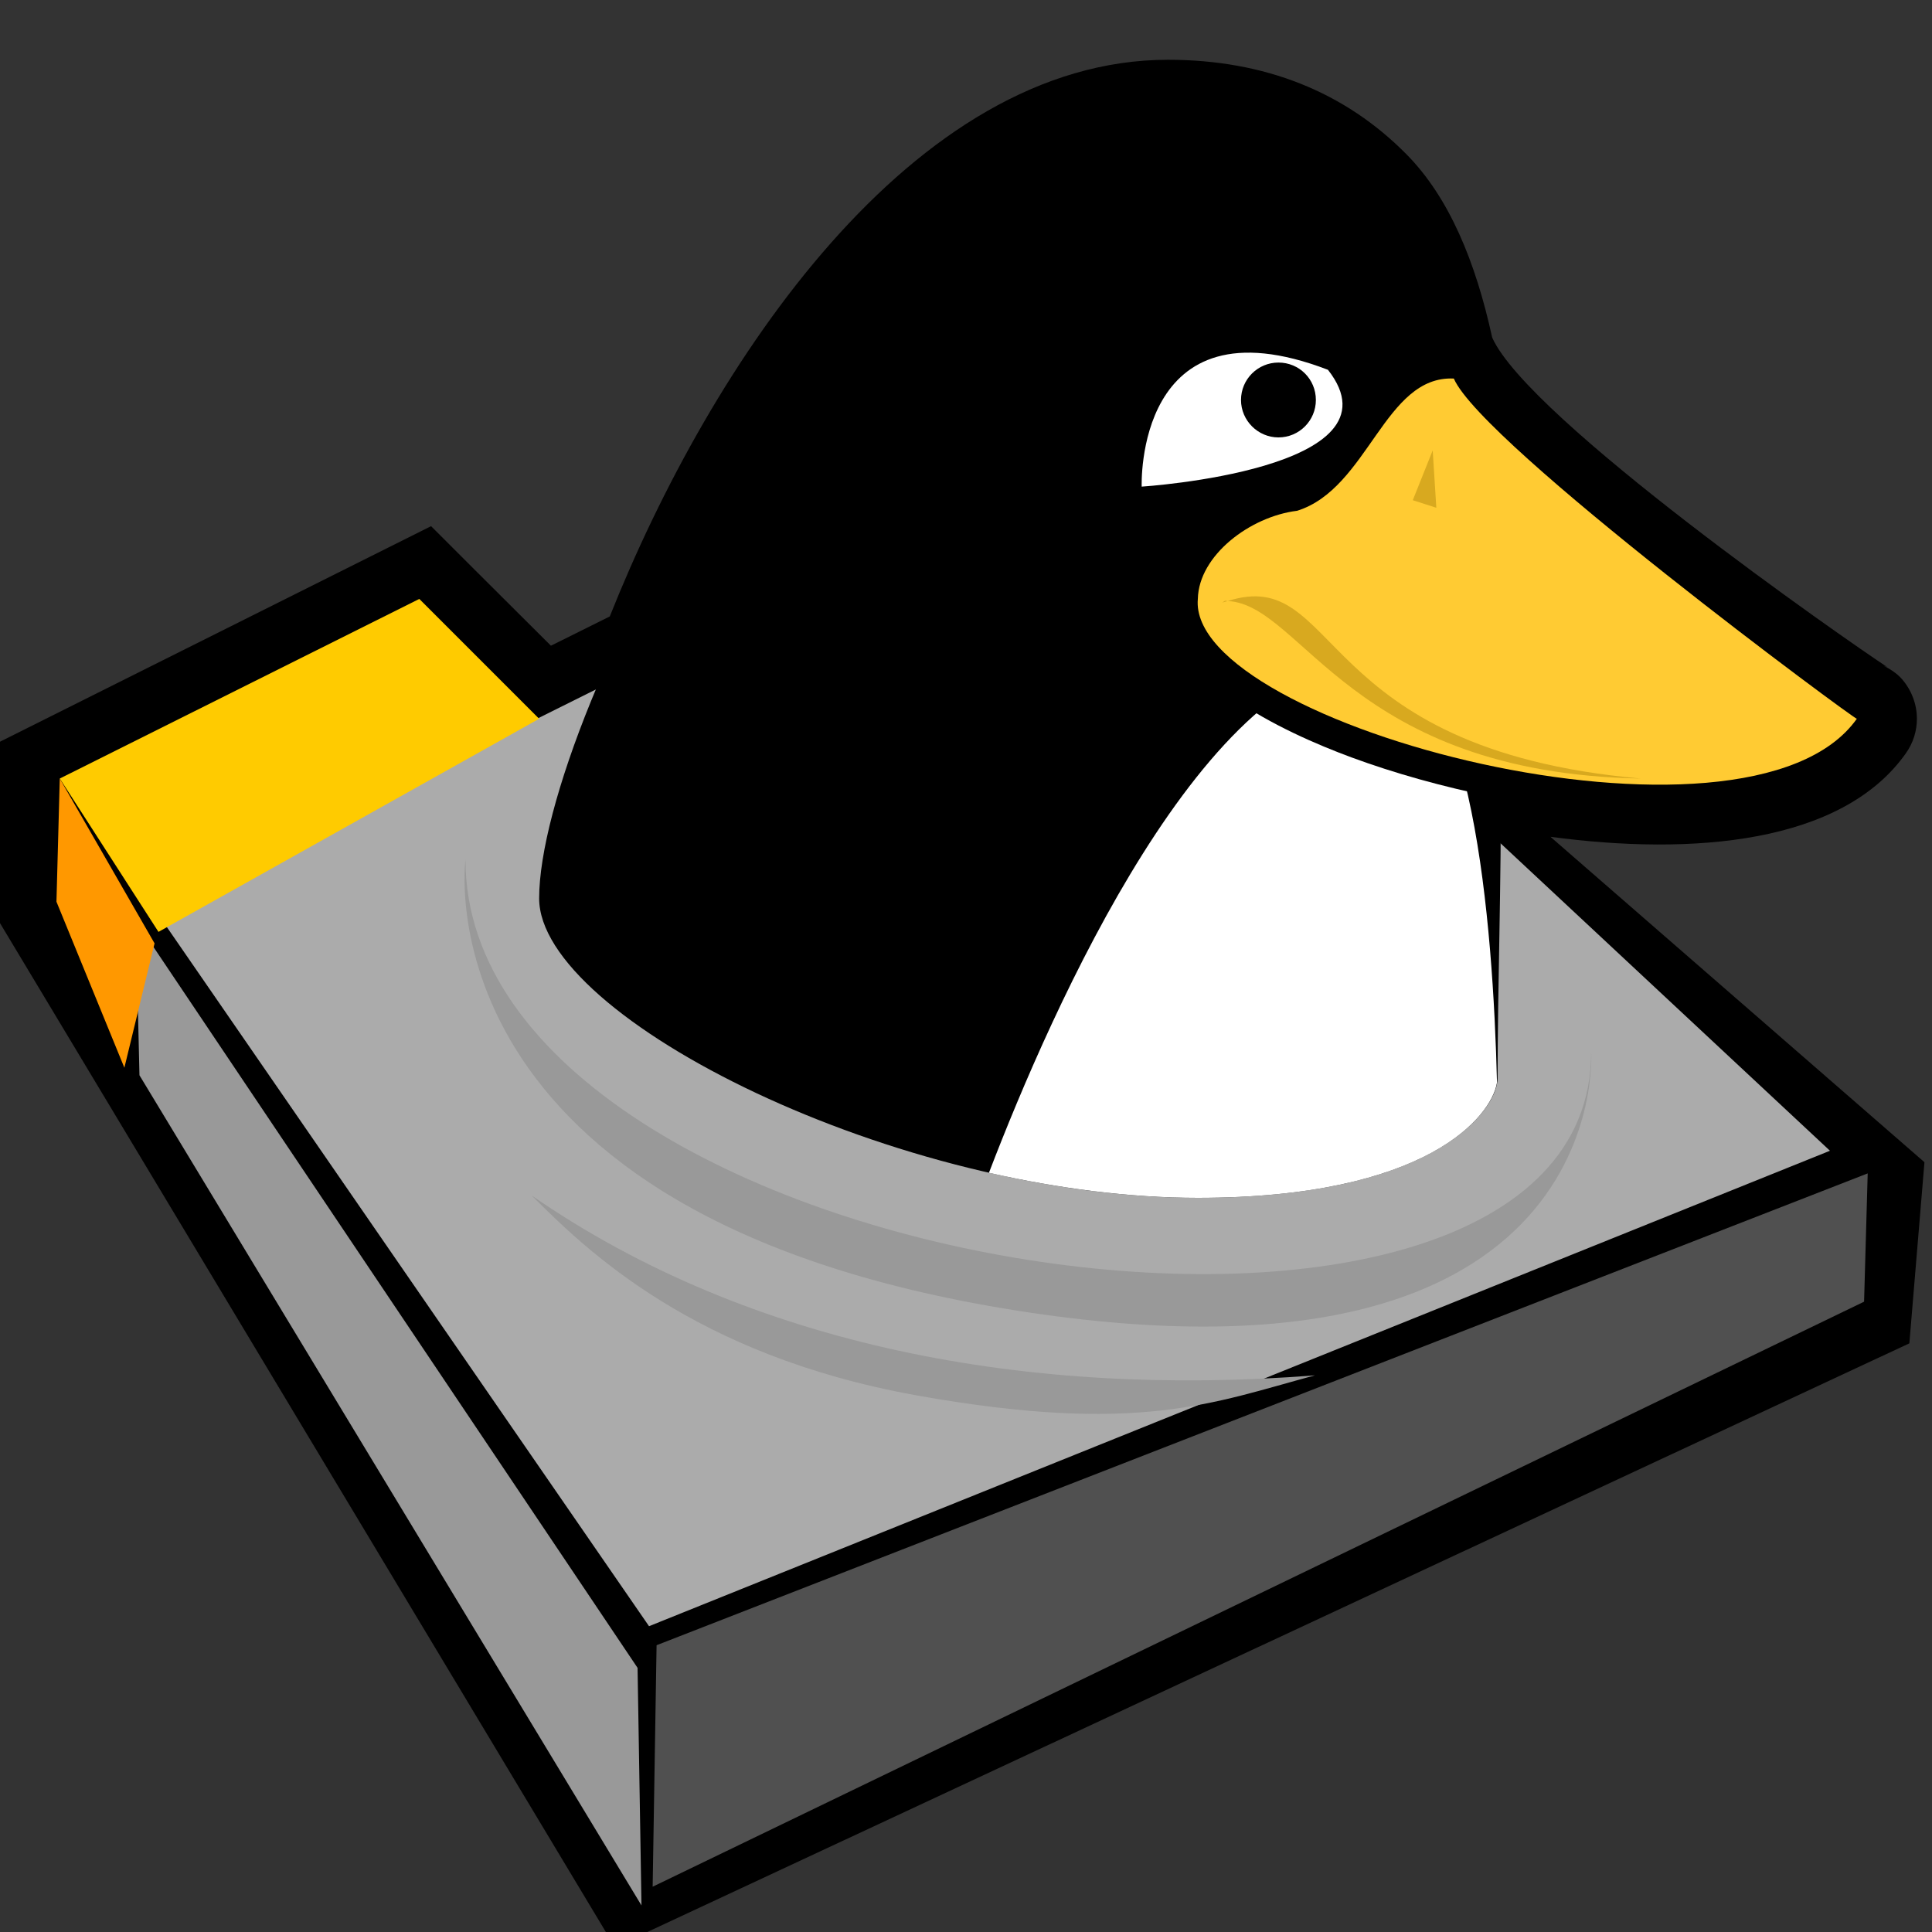 <?xml version="1.0" encoding="UTF-8" standalone="yes"?>
<svg version="1.1" width="64" height="64" color-interpolation="linearRGB"
     xmlns:svg="http://www.w3.org/2000/svg" xmlns="http://www.w3.org/2000/svg">
 <rect width="100%" height="100%" fill="#333333" stroke="none"/>
 <g>
  <path style="fill:#000000"
        d="M63 22.49C62.83 22.3 62.61 22.16 62.39 22.05C62.44 22.07 62.51 22.09 62.55 22.12C61.12 21.18 50.62 13.87 49.43 11.18L49.43 11.18C48.88 8.66 48 6.54 46.6 5.12C44.55 3.04 41.89 1.98 38.69 1.98C30.23 1.98 23.55 12.01 20.2 20.42C19.3 20.87 18.61 21.21 18.25 21.39C17.12 20.27 14.28 17.43 14.28 17.43L0 24.57V30.58L20.37 64.5L63.25 44.5L63.75 38.5L51.36 27.72C56.07 28.35 61.01 27.95 63.13 24.96C63.38 24.61 63.5 24.21 63.5 23.81C63.5 23.34 63.33 22.87 63 22.49z"
  />
  <path style="fill:#999999"
        d="M4.5 30.5L4.62 35.62L21.25 63.12L21.12 55.25L4.5 30.5z"
  />
  <path style="fill:#ababab"
        d="M21.5 53.87L60.62 38.12L35.72 14.88L5.12 30.12L21.5 53.87z"
  />
  <path style="fill:#505050"
        d="M21.75 54.5L61.87 38.87L61.75 43.12L21.62 62.5L21.75 54.5z"
  />
  <path style="fill:#ffcb00"
        d="M5.25 30.87L17.86 23.81L13.89 19.84L1.98 25.79L5.25 30.87z"
  />
  <path style="fill:#ff9800"
        d="M5.12 31.25L1.98 25.79L1.87 29.87L4.12 35.37L5.12 31.25z"
  />
  <path style="fill:#000000"
        d="M17.86 29.76C17.86 23.81 27.78 3.96 38.69 3.96C51.59 3.96 49.61 23.81 49.61 35.72C49.61 36.71 47.62 39.68 39.68 39.68C29.76 39.68 17.86 33.73 17.86 29.76z"
  />
  <path style="fill:#ffffff"
        d="M45.64 21.82C39.96 21.82 34.86 33.37 32.76 38.85C35.06 39.37 37.43 39.68 39.68 39.68C47.28 39.68 49.42 36.97 49.59 35.86C49.46 30.61 48.77 21.82 45.64 21.82z"
  />
  <path style="fill:#000000"
        d="M44.64 14.04C44.03 14.9 43.46 15.72 42.68 15.97C40.75 16.28 38.73 17.85 38.7 19.82C38.69 19.87 38.69 19.92 38.69 19.97C38.69 22.46 42.47 24.24 44.77 25.09C50.38 27.16 59.54 28.31 62.33 24.38L62.93 23.53L62.01 22.95C60.77 22.17 49.78 13.79 49.07 12.15L48.83 11.58L48.21 11.55C46.44 11.46 45.44 12.89 44.64 14.04z"
  />
  <path style="fill:#ffcb33"
        d="M48.16 12.54C45.86 12.43 45.33 16.18 42.97 16.92C41.41 17.11 39.71 18.4 39.68 19.84C39.3 24.03 57.9 28.91 61.51 23.81C61.51 23.89 49.09 14.71 48.16 12.54z"
  />
  <path style="fill:#d8a91f"
        d="M47.46 14.92L46.8 16.57L47.58 16.82L47.46 14.92z"
  />
  <path style="fill:#d8a91f"
        d="M40.49 19.96C40.55 19.94 40.61 19.93 40.67 19.91C40.64 19.91 40.61 19.9 40.58 19.9C40.55 19.92 40.52 19.94 40.49 19.96z"
  />
  <path style="fill:#d8a91f"
        d="M40.67 19.91C43.15 20.03 44.72 25.61 54.35 25.79C43.42 24.82 44.43 18.71 40.67 19.91z"
  />
  <path style="fill:#999999"
        d="M15.42 28.48C15.42 42.41 52.71 47.78 52.71 34.85C52.71 34.85 53.49 46.55 33.65 43.41C13.8 40.26 15.42 28.48 15.42 28.48z"
  />
  <path style="fill:#999999"
        d="M17.61 39.6C24.9 44.64 34.15 46.3 43.56 45.56C40.18 46.47 37.7 47.54 30.34 46.22C22.98 44.89 19.43 41.42 17.61 39.6z"
  />
  <path style="fill:#ffffff"
        d="M43.99 12.25C37.58 9.79 37.82 16.12 37.82 16.12C37.82 16.12 46.59 15.56 43.99 12.25z"
  />
  <path style="fill:#000000"
        d="M42.35 12.01C41.67 12.01 41.11 12.56 41.11 13.25C41.11 13.93 41.67 14.49 42.35 14.49C43.04 14.49 43.59 13.93 43.59 13.25C43.59 12.56 43.04 12.01 42.35 12.01z"
  />
 </g>
</svg>
